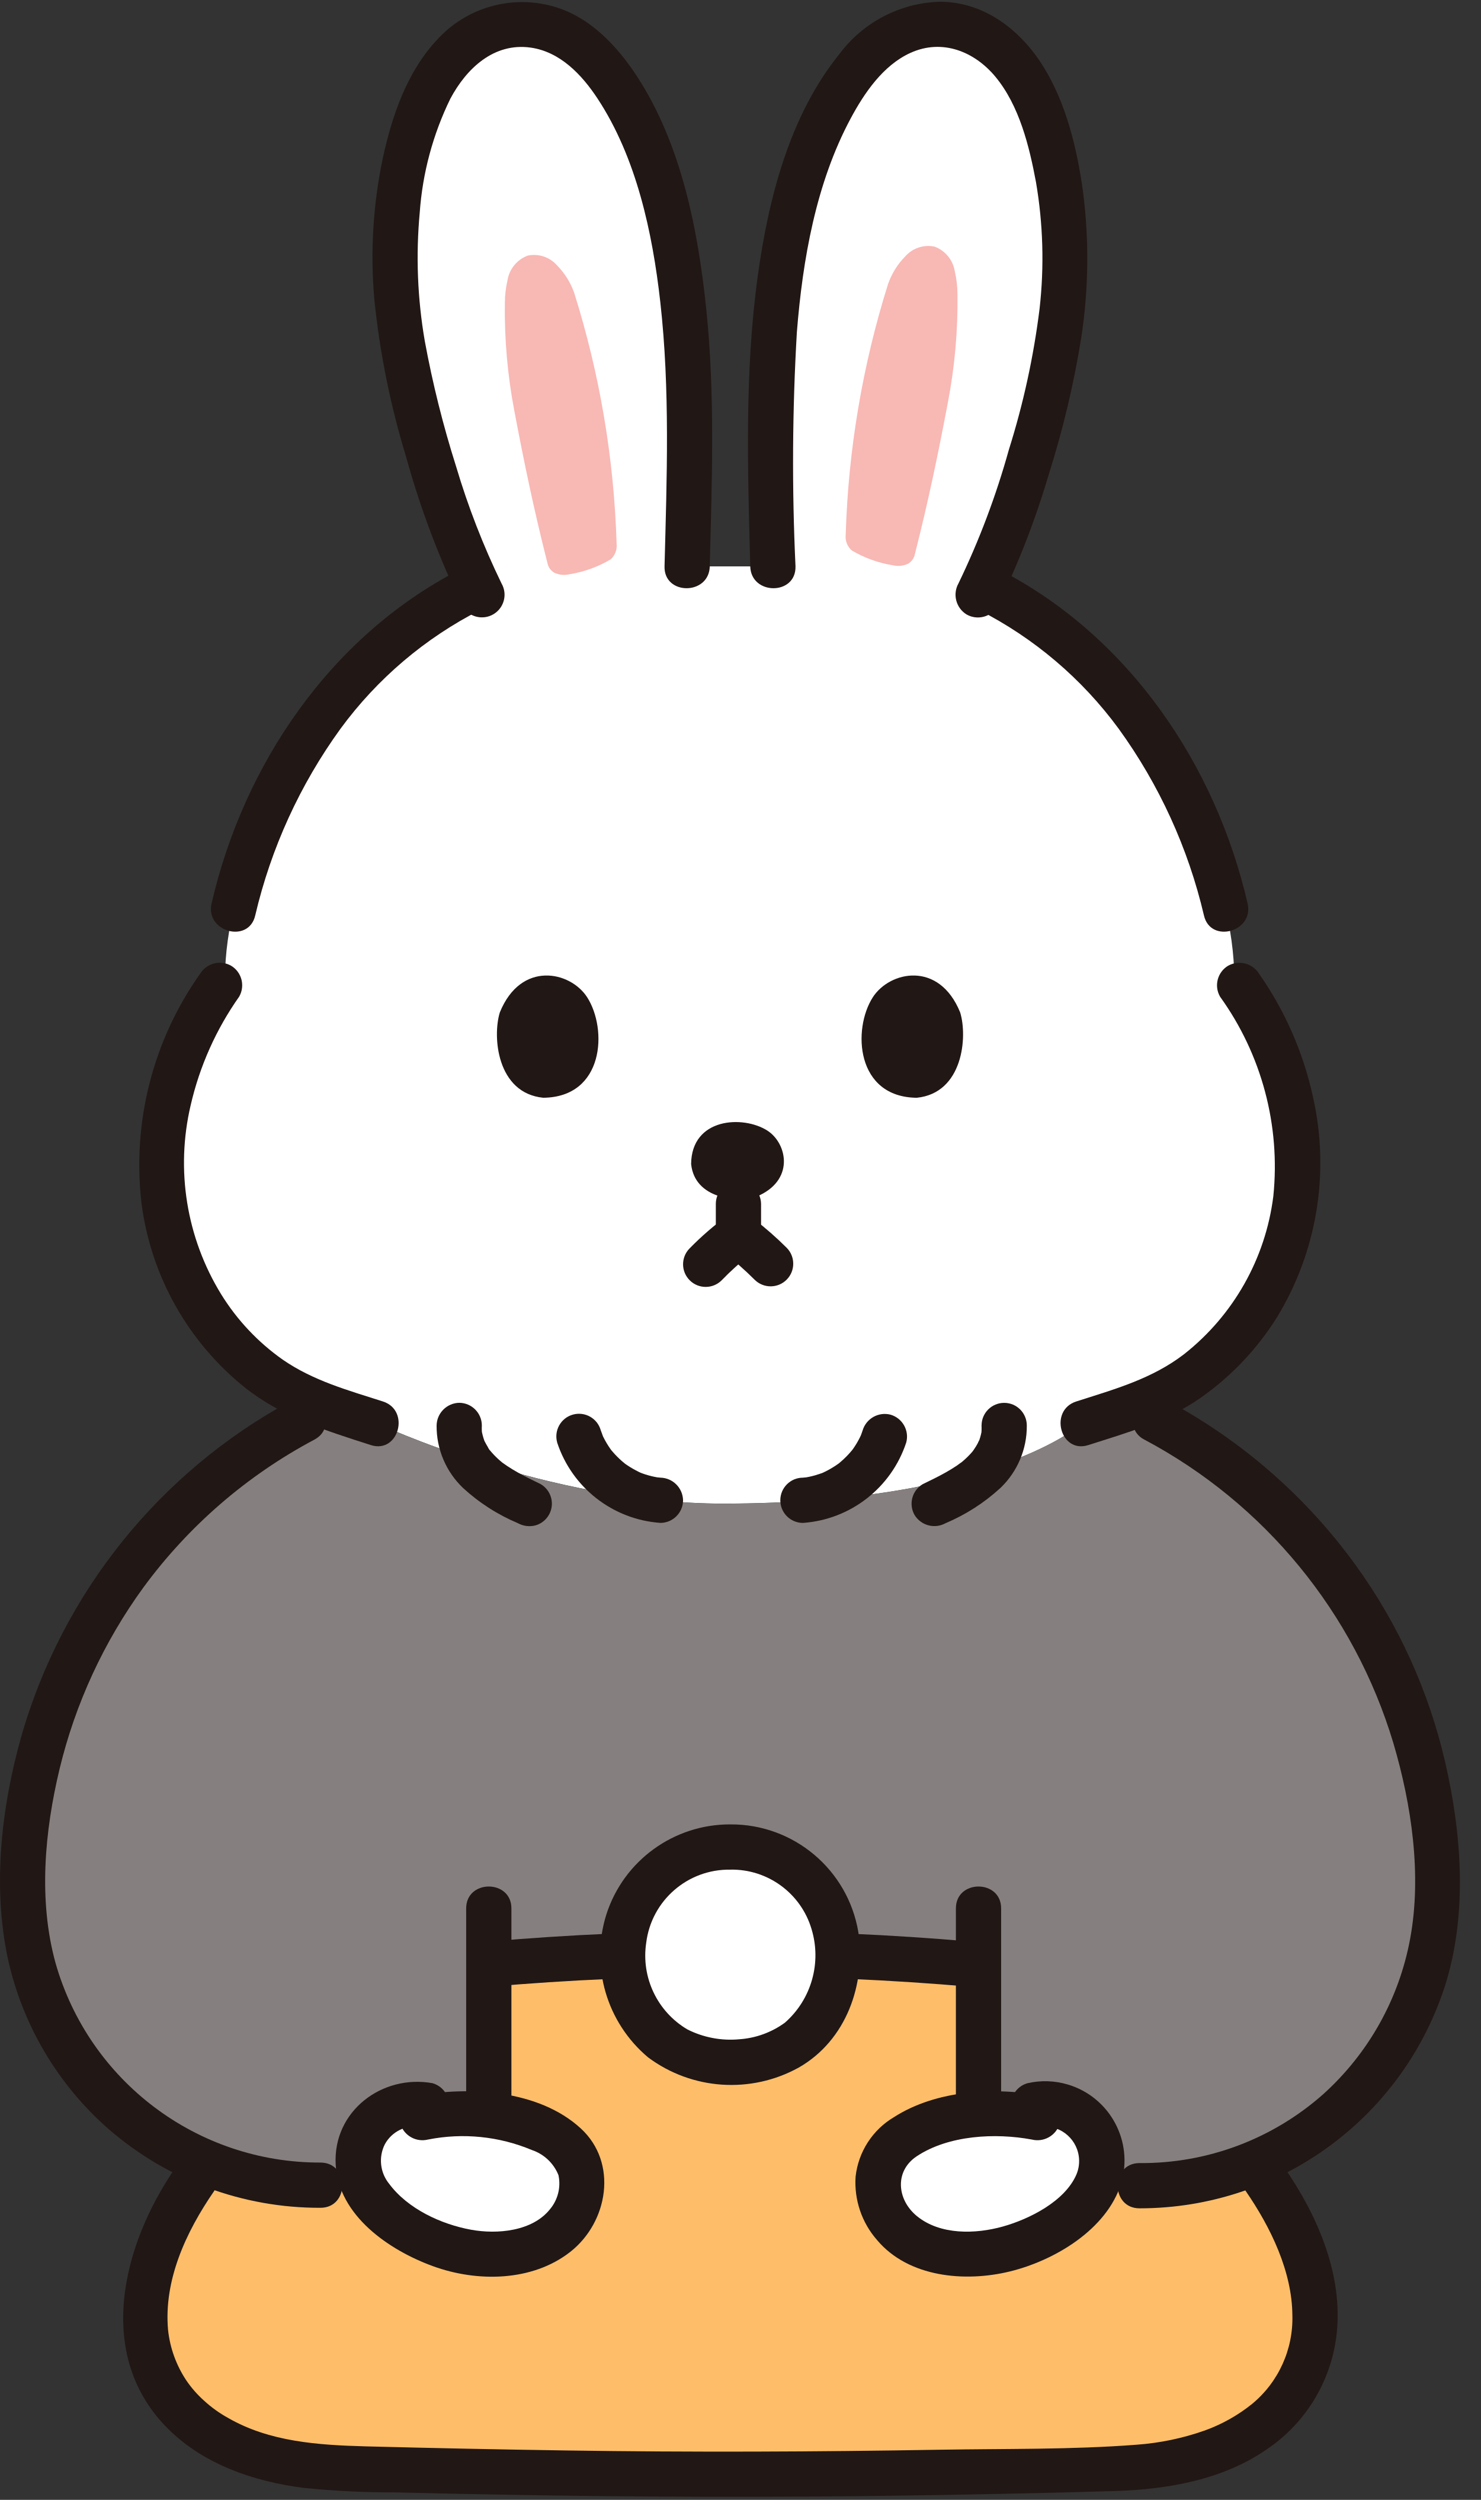 <svg width="157" height="265" xmlns="http://www.w3.org/2000/svg" xmlns:xlink="http://www.w3.org/1999/xlink" xml:space="preserve" overflow="hidden"><rect width="100%" height="100%" fill="#333333" stroke="none"/><defs><clipPath id="clip0"><rect x="374" y="144" width="157" height="265"/></clipPath></defs><g clip-path="url(#clip0)" transform="translate(-374 -144)"><path d="M72.84 59.851C73.234 44.551 74.051 27.007 67.397 12.625 65.749 9.062 62.43 3.932 57.884 2.762 55.166 1.949 52.224 2.432 49.908 4.071 47.458 5.936 45.616 8.485 44.612 11.397 42.894 15.996 41.976 20.856 41.9 25.766 41.807 30.608 42.326 35.442 43.443 40.154 45.057 47.644 47.469 54.94 50.637 61.917 45.658 64.232 41.199 67.528 37.525 71.609 30.168 79.303 23.853 93.407 23.856 103.468 18.38 110.644 16.121 119.768 17.619 128.67 19.217 137.106 24.901 144.811 32.771 148.245 33.494 148.562 34.232 148.845 34.977 149.101 36.621 149.673 38.301 150.145 39.958 150.683 39.958 150.683 58.062 159.202 76.628 159.202 105.524 159.202 114.738 150.683 114.738 150.683 117.146 149.902 119.606 149.258 121.926 148.245 129.794 144.811 135.48 137.106 137.077 128.67 138.574 119.768 136.316 110.644 130.839 103.468 130.839 93.407 124.528 79.307 117.171 71.609 113.516 67.548 109.081 64.263 104.13 61.952 107.304 54.964 109.719 47.657 111.334 40.154 112.451 35.442 112.97 30.608 112.878 25.766 112.801 20.856 111.883 15.996 110.164 11.397 109.162 8.485 107.319 5.936 104.869 4.071 102.552 2.432 99.611 1.949 96.892 2.762 92.341 3.937 89.027 9.063 87.373 12.626 80.72 27.008 81.538 44.552 81.933 59.851Z" fill="#FFFFFF" transform="matrix(1 0 0 1 374 144.189)"/><path d="M54.372 261.884C48.239 261.778 42.025 261.641 36.151 261.467 16.693 260.889 9.547 247.11 20.521 231.031L51.817 222.838 51.817 208.029C69.091 206.539 86.463 206.561 103.733 208.095 103.733 213.007 103.733 217.92 103.733 222.833L134.253 231.026C145.226 247.105 138.08 260.884 118.622 261.462 104.947 261.868 89.43 262.061 77.388 262.177 70.518 262.119 62.517 262.027 54.372 261.884Z" fill="#FEBE69" transform="matrix(1 0 0 1 374 144.189)"/><path d="M39.955 150.688C38.23 150.128 36.477 149.639 34.769 149.033 15.379 158.078 2.841 177.385 2.465 198.777 2.465 199.041 2.454 199.306 2.454 199.571 2.097 216.819 15.791 231.09 33.039 231.447 33.248 231.451 33.457 231.453 33.665 231.454L33.972 231.454 51.815 222.834 51.815 208.029C69.089 206.539 86.46 206.561 103.731 208.095 103.731 213.007 103.731 217.92 103.731 222.833L120.801 231.509 121.108 231.509C138.364 231.495 152.34 217.496 152.326 200.241 152.326 200.036 152.324 199.831 152.32 199.627 152.32 199.362 152.309 199.098 152.309 198.833 151.938 177.393 139.34 158.054 119.879 149.048 118.181 149.648 116.445 150.133 114.733 150.689 114.733 150.689 105.519 159.208 76.623 159.208 58.059 159.207 39.955 150.688 39.955 150.688Z" fill="#85807F" transform="matrix(1 0 0 1 374 144.189)"/><path d="M18.577 229.638C12.951 237.795 9.966 249.552 17.877 257.34 21.684 261.086 26.924 262.856 32.118 263.535 35.371 263.869 38.639 264.031 41.91 264.021 45.699 264.116 49.49 264.197 53.281 264.263 67.536 264.519 81.772 264.575 96.028 264.353 103.412 264.24 110.796 264.101 118.177 263.877 123.703 263.709 129.513 262.714 134.171 259.536 138.581 256.621 141.385 251.821 141.758 246.547 142.198 240.509 139.544 234.502 136.189 229.636 135.499 228.52 134.056 228.142 132.908 228.776 131.774 229.452 131.391 230.912 132.047 232.057 134.745 235.974 136.967 240.623 137.004 245.23 137.109 248.859 135.533 252.332 132.734 254.643 131.232 255.851 129.541 256.802 127.728 257.456 125.395 258.281 122.962 258.789 120.494 258.967 113.589 259.499 106.577 259.379 99.654 259.497 86.457 259.724 73.276 259.774 60.08 259.577 52.98 259.471 45.881 259.326 38.783 259.142 33.726 259.004 28.581 258.668 24.167 256.121 23.254 255.617 22.405 255.006 21.637 254.301 20.914 253.656 20.274 252.924 19.732 252.122 18.678 250.528 18.021 248.705 17.816 246.806 17.346 241.552 19.68 236.45 22.712 232.057 23.368 230.912 22.986 229.452 21.852 228.776 20.705 228.134 19.256 228.514 18.572 229.636Z" fill="#211715" transform="matrix(1 0 0 1 374 144.189)"/><path d="M109.56 222.958C112.805 222.269 115.993 224.341 116.682 227.586 116.895 228.592 116.847 229.636 116.541 230.618 115.917 232.304 114.81 233.769 113.359 234.831 110.374 237.273 106.662 238.654 102.807 238.758 100.045 238.908 97.331 237.985 95.234 236.182 93.25 234.299 92.383 231.123 93.665 228.707 94.673 226.808 96.734 225.709 98.776 225.027 102.4 223.821 106.274 223.572 110.022 224.304" fill="#FFFFFF" transform="matrix(1 0 0 1 374 144.189)"/><path d="M44.751 224.304C48.5 223.572 52.374 223.821 55.998 225.027 58.039 225.708 60.1 226.805 61.109 228.707 62.39 231.123 61.522 234.302 59.539 236.182 57.441 237.986 54.728 238.909 51.965 238.758 48.11 238.654 44.399 237.273 41.414 234.831 39.963 233.769 38.856 232.304 38.231 230.618 37.246 227.45 39.015 224.083 42.183 223.098 43.165 222.793 44.208 222.744 45.214 222.958" fill="#FFFFFF" transform="matrix(1 0 0 1 374 144.189)"/><path d="M46.284 150.918C46.262 153.421 47.277 155.821 49.089 157.549 50.797 159.116 52.761 160.377 54.897 161.277 55.461 161.587 56.12 161.673 56.744 161.519 58.021 161.167 58.771 159.847 58.419 158.57 58.253 157.967 57.857 157.452 57.317 157.137 56.517 156.748 55.707 156.358 54.927 155.922 54.527 155.698 54.135 155.463 53.755 155.209 53.575 155.089 53.401 154.96 53.224 154.837 52.983 154.669 53.635 155.177 53.31 154.905 53.218 154.828 53.124 154.752 53.033 154.674 52.724 154.408 52.433 154.123 52.162 153.818 52.089 153.735 52.019 153.65 51.946 153.566 51.73 153.316 52.024 153.701 52.076 153.736 51.923 153.574 51.797 153.388 51.703 153.186 51.599 153.017 51.503 152.844 51.413 152.667 51.353 152.574 51.305 152.473 51.27 152.368 51.284 152.433 51.47 152.887 51.361 152.577 51.212 152.169 51.103 151.748 51.034 151.319L51.12 151.957C51.075 151.611 51.062 151.263 51.08 150.915 51.071 149.594 50.003 148.525 48.682 148.517 47.37 148.545 46.312 149.602 46.284 150.915Z" fill="#211715" transform="matrix(1 0 0 1 374 144.189)"/><path d="M59.061 152.72C60.641 157.524 64.969 160.894 70.013 161.248 71.335 161.242 72.405 160.172 72.411 158.85 72.381 157.539 71.325 156.482 70.013 156.452 69.808 156.437 69.603 156.417 69.397 156.391L70.034 156.477C69.585 156.415 69.141 156.322 68.704 156.198 68.505 156.142 68.309 156.079 68.117 156.009 68.017 155.974 67.924 155.936 67.828 155.9 67.554 155.8 68.367 156.142 68.001 155.974 67.589 155.786 67.188 155.573 66.802 155.335 66.627 155.226 66.454 155.112 66.287 154.992 66.142 154.893 65.835 154.593 66.373 155.071 66.296 155.003 66.212 154.943 66.133 154.872 65.799 154.594 65.484 154.295 65.188 153.977 65.047 153.826 64.917 153.668 64.781 153.512 64.474 153.159 65.121 153.987 64.852 153.607 64.793 153.523 64.731 153.44 64.672 153.355 64.425 152.999 64.204 152.627 64.007 152.242 63.961 152.15 63.916 152.057 63.872 151.964 63.673 151.53 63.962 152.122 63.941 152.14 63.956 152.127 63.706 151.492 63.689 151.44 63.337 150.163 62.016 149.414 60.739 149.766 59.462 150.118 58.712 151.438 59.064 152.715Z" fill="#211715" transform="matrix(1 0 0 1 374 144.189)"/><path d="M104.051 150.918C104.07 151.266 104.056 151.614 104.011 151.96L104.097 151.322C104.038 151.731 103.938 152.133 103.798 152.521 103.732 152.7 103.557 152.927 103.866 152.374 103.824 152.45 103.792 152.533 103.753 152.611 103.665 152.789 103.569 152.963 103.466 153.133 103.351 153.323 103.22 153.5 103.098 153.686 102.936 153.931 103.423 153.294 103.23 153.517 103.158 153.601 103.09 153.689 103.017 153.772 102.734 154.095 102.428 154.397 102.102 154.677 102.029 154.74 101.955 154.802 101.881 154.862L101.712 154.997 101.969 154.798C101.785 154.905 101.618 155.052 101.441 155.171 101.062 155.427 100.67 155.665 100.272 155.889 99.473 156.34 98.645 156.74 97.819 157.14 96.681 157.812 96.297 159.276 96.958 160.42 97.647 161.535 99.091 161.914 100.239 161.28 102.373 160.379 104.338 159.118 106.047 157.552 107.859 155.825 108.874 153.424 108.851 150.921 108.851 149.596 107.778 148.523 106.453 148.523 105.129 148.523 104.055 149.596 104.055 150.921Z" fill="#211715" transform="matrix(1 0 0 1 374 144.189)"/><path d="M91.446 151.445C91.376 151.662 91.297 151.874 91.217 152.087 91.117 152.36 91.461 151.549 91.288 151.912 91.235 152.024 91.183 152.136 91.127 152.247 90.941 152.614 90.731 152.969 90.498 153.309 90.428 153.409 90.355 153.509 90.283 153.609 90.049 153.932 90.582 153.246 90.393 153.466 90.245 153.639 90.101 153.812 89.946 153.979 89.65 154.297 89.335 154.596 89.002 154.874 88.962 154.907 88.802 155.073 88.761 155.073 88.825 155.073 89.26 154.698 88.899 154.958 88.714 155.092 88.525 155.218 88.332 155.337 87.964 155.566 87.581 155.771 87.186 155.95 86.749 156.15 87.349 155.862 87.361 155.879 87.361 155.879 87.03 156.005 87.014 156.011 86.82 156.077 86.625 156.141 86.427 156.2 85.991 156.325 85.546 156.418 85.097 156.479L85.734 156.393C85.529 156.419 85.324 156.439 85.118 156.454 83.794 156.454 82.72 157.528 82.72 158.852 82.72 160.177 83.794 161.25 85.118 161.25 90.162 160.896 94.491 157.525 96.071 152.722 96.411 151.447 95.665 150.134 94.395 149.773 93.122 149.451 91.822 150.189 91.446 151.447Z" fill="#211715" transform="matrix(1 0 0 1 374 144.189)"/><path d="M48.524 60.311C35.007 67.345 25.824 80.865 22.43 95.585 21.738 98.589 26.361 99.871 27.055 96.86 28.725 89.724 31.8 82.992 36.1 77.057 39.993 71.751 45.078 67.433 50.945 64.453 53.684 63.027 51.261 58.886 48.524 60.311Z" fill="#211715" transform="matrix(1 0 0 1 374 144.189)"/><path d="M21.212 103.041C16.214 110.102 14.001 118.762 15 127.355 15.992 135.078 19.952 142.111 26.041 146.964 30.026 150.074 34.568 151.476 39.318 153 42.263 153.945 43.525 149.316 40.593 148.376 36.884 147.186 33.227 146.188 29.982 143.951 27.356 142.103 25.131 139.742 23.444 137.01 19.763 131.02 18.602 123.816 20.213 116.973 21.163 112.838 22.909 108.929 25.354 105.462 26.01 104.317 25.628 102.857 24.494 102.181 23.346 101.54 21.898 101.92 21.212 103.041Z" fill="#211715" transform="matrix(1 0 0 1 374 144.189)"/><path d="M80.134 126.69C78.166 127.298 73.639 126.916 73.266 123.202 73.309 118.291 78.781 118.016 81.349 119.663 83.452 121.01 84.318 124.988 80.134 126.69Z" fill="#211715" transform="matrix(1 0 0 1 374 144.189)"/><path d="M77.769 119.646C77.693 119.689 77.615 119.727 77.535 119.761L78.109 119.52C77.985 119.571 77.856 119.607 77.723 119.626L78.361 119.54C78.233 119.554 78.104 119.553 77.977 119.535L78.614 119.621C78.54 119.61 78.466 119.596 78.392 119.582 78.12 119.528 77.842 119.498 77.566 119.463 76.256 119.497 75.202 120.551 75.168 121.861L75.253 122.498C75.364 122.898 75.576 123.263 75.87 123.556L76.355 123.932C76.722 124.147 77.141 124.26 77.566 124.259L77.578 124.259 76.937 124.175C77.032 124.188 77.124 124.209 77.219 124.226 77.475 124.274 77.736 124.303 77.996 124.334 78.052 124.341 78.108 124.345 78.164 124.347 78.222 124.347 78.281 124.344 78.338 124.338 78.578 124.313 78.822 124.283 79.06 124.238 79.093 124.232 79.126 124.225 79.16 124.217 79.235 124.197 79.309 124.172 79.382 124.143 79.657 124.041 79.927 123.922 80.187 123.785 81.032 123.309 81.489 122.357 81.333 121.4 81.32 121.083 81.221 120.774 81.048 120.508L80.674 120.023C80.381 119.729 80.016 119.517 79.615 119.407L78.978 119.321C78.553 119.32 78.135 119.433 77.768 119.648Z" fill="#211715" transform="matrix(1 0 0 1 374 144.189)"/><path d="M52.987 107.131C52.188 109.729 52.688 115.687 57.584 116.18 64.054 116.124 64.416 108.915 62.247 105.531 60.469 102.76 55.228 101.616 52.987 107.131Z" fill="#211715" transform="matrix(1 0 0 1 374 144.189)"/><path d="M101.786 107.131C102.586 109.729 102.086 115.687 97.19 116.181 90.725 116.124 90.358 108.91 92.524 105.531 94.303 102.76 99.544 101.616 101.786 107.131Z" fill="#211715" transform="matrix(1 0 0 1 374 144.189)"/><path d="M76.492 135.543C77.445 134.552 78.469 133.631 79.558 132.79L79.072 133.164 79.492 132.846 76.586 132.471C77.79 133.402 78.934 134.408 80.011 135.483 80.955 136.411 82.474 136.399 83.402 135.455 84.32 134.522 84.32 133.025 83.402 132.091 82.325 131.016 81.181 130.011 79.977 129.08 79.592 128.732 79.113 128.503 78.6 128.42 78.073 128.326 77.53 128.426 77.072 128.704 75.657 129.744 74.329 130.897 73.101 132.152 72.172 133.096 72.184 134.615 73.129 135.543 74.062 136.462 75.559 136.462 76.492 135.543Z" fill="#211715" transform="matrix(1 0 0 1 374 144.189)"/><path d="M75.884 127.41 75.884 130.219C75.919 131.528 76.972 132.582 78.282 132.617 78.918 132.615 79.528 132.364 79.98 131.917 80.421 131.461 80.671 130.853 80.68 130.219L80.68 127.41C80.646 126.1 79.592 125.046 78.282 125.012 77.645 125.013 77.035 125.264 76.583 125.712 76.142 126.168 75.892 126.775 75.884 127.41Z" fill="#211715" transform="matrix(1 0 0 1 374 144.189)"/><path d="M103.743 64.453C109.61 67.434 114.694 71.751 118.587 77.057 122.887 82.992 125.962 89.724 127.632 96.86 128.325 99.867 132.951 98.594 132.257 95.585 128.86 80.865 119.681 67.349 106.163 60.314 103.429 58.891 101.001 63.028 103.743 64.456Z" fill="#211715" transform="matrix(1 0 0 1 374 144.189)"/><path d="M75.238 59.851C75.473 50.796 75.809 41.706 74.88 32.673 74.015 24.26 72.249 15.164 67.563 7.959 65.446 4.704 62.541 1.589 58.686 0.5 54.188-0.783 49.353 0.625 46.247 4.122 43.126 7.51 41.571 12.071 40.6 16.496 39.548 21.445 39.24 26.522 39.684 31.561 40.265 37.239 41.399 42.846 43.07 48.303 44.571 53.734 46.565 59.016 49.028 64.083 49.704 65.222 51.175 65.597 52.314 64.92 53.441 64.251 53.822 62.8 53.168 61.663 51.224 57.661 49.611 53.507 48.346 49.242 46.964 44.889 45.857 40.453 45.031 35.961 44.255 31.469 44.075 26.893 44.495 22.354 44.792 18.158 45.893 14.059 47.738 10.28 49.45 7.066 52.357 4.308 56.254 4.857 59.375 5.297 61.677 7.728 63.334 10.242 67.466 16.507 69.172 24.47 69.997 31.824 71.043 41.129 70.689 50.508 70.447 59.852 70.367 62.939 75.163 62.937 75.243 59.852Z" fill="#211715" transform="matrix(1 0 0 1 374 144.189)"/><path d="M84.331 59.851C83.944 51.582 83.992 43.298 84.475 35.034 85.084 27.349 86.499 19.232 90.179 12.367 91.633 9.655 93.63 6.721 96.529 5.411 99.886 3.893 103.306 5.263 105.535 7.961 108.061 11.021 109.114 15.311 109.825 19.124 110.581 23.55 110.71 28.061 110.207 32.523 109.578 37.594 108.489 42.597 106.953 47.47 105.598 52.35 103.809 57.098 101.606 61.658 100.966 62.807 101.344 64.257 102.465 64.947 103.61 65.603 105.07 65.22 105.746 64.086 107.948 59.577 109.768 54.891 111.186 50.077 112.692 45.332 113.843 40.482 114.629 35.567 115.407 30.453 115.468 25.255 114.808 20.124 114.185 15.593 113.029 10.754 110.583 6.835 108.164 2.952 104.256-0.057 99.518 0 95.364 0.157 91.503 2.182 89.011 5.508 83.7 12.049 81.464 20.869 80.333 29.058 78.922 39.274 79.267 49.575 79.534 59.852 79.614 62.932 84.41 62.944 84.33 59.852Z" fill="#211715" transform="matrix(1 0 0 1 374 144.189)"/><path d="M129.334 105.462C133.746 111.586 135.757 119.117 134.984 126.625 134.155 133.222 130.763 139.229 125.543 143.347 122.131 145.985 118.134 147.08 114.094 148.376 111.167 149.315 112.418 153.947 115.369 153 119.507 151.673 123.673 150.512 127.275 147.988 130.474 145.743 133.198 142.887 135.289 139.585 139.61 132.57 141.01 124.14 139.19 116.104 138.171 111.415 136.229 106.974 133.477 103.042 132.787 101.928 131.345 101.549 130.197 102.182 129.062 102.857 128.679 104.318 129.337 105.463Z" fill="#211715" transform="matrix(1 0 0 1 374 144.189)"/><path d="M121.308 152.417C134.054 159.182 143.562 170.769 147.709 184.59 149.64 191.12 150.74 198.579 149.486 205.343 148.314 211.687 145.083 217.468 140.294 221.79 134.926 226.56 127.981 229.169 120.801 229.111 117.714 229.111 117.709 233.908 120.801 233.908 135.74 233.911 148.933 224.164 153.321 209.883 155.558 202.423 154.934 194.163 153.213 186.66 151.474 179.093 148.229 171.953 143.67 165.667 138.424 158.437 131.606 152.493 123.729 148.281 121.006 146.83 118.58 150.969 121.309 152.422Z" fill="#211715" transform="matrix(1 0 0 1 374 144.189)"/><path d="M30.913 148.278C16.949 155.808 6.615 168.655 2.252 183.909 0.142 191.375-0.799 199.736 0.824 207.388 2.36 214.441 6.128 220.812 11.569 225.554 17.792 230.932 25.748 233.879 33.972 233.852 37.059 233.852 37.063 229.056 33.972 229.056 20.933 229.088 9.46 220.45 5.889 207.909 4.054 201.27 4.728 193.928 6.322 187.305 7.996 180.374 11.018 173.84 15.214 168.075 20.001 161.56 26.195 156.208 33.335 152.417 36.055 150.957 33.634 146.815 30.914 148.276Z" fill="#211715" transform="matrix(1 0 0 1 374 144.189)"/><path d="M110.197 225.27C112.202 224.976 114.066 226.363 114.359 228.368 114.456 229.028 114.371 229.702 114.113 230.317 112.888 233.17 109.117 235.051 106.313 235.837 103.406 236.651 99.661 236.754 97.193 234.726 95.079 232.986 94.81 229.964 97.186 228.387 100.56 226.147 105.524 225.896 109.385 226.617 110.657 226.933 111.954 226.196 112.335 224.942 112.674 223.667 111.929 222.354 110.66 221.992 105.509 221.031 99.305 221.333 94.765 224.245 92.495 225.591 90.99 227.926 90.701 230.549 90.536 233.005 91.356 235.425 92.98 237.275 96.321 241.24 102.305 241.755 107.033 240.605 111.761 239.455 117.339 236.17 118.854 231.256 120.187 226.806 117.66 222.119 113.211 220.786 111.818 220.369 110.34 220.32 108.922 220.644 107.652 221.006 106.907 222.319 107.247 223.595 107.623 224.853 108.924 225.592 110.197 225.27Z" fill="#211715" transform="matrix(1 0 0 1 374 144.189)"/><path d="M45.389 226.614C49.081 225.884 52.908 226.271 56.38 227.726 57.668 228.157 58.701 229.133 59.204 230.395 59.472 231.66 59.149 232.977 58.327 233.974 56.456 236.358 52.701 236.68 49.943 236.178 46.76 235.597 43.225 233.965 41.25 231.302 40.289 230.12 40.111 228.484 40.794 227.122 41.533 225.764 43.048 225.021 44.574 225.267 45.846 225.581 47.142 224.845 47.524 223.592 47.864 222.316 47.119 221.003 45.849 220.641 40.511 219.681 35.287 223.598 35.584 229.254 35.868 234.689 41.262 238.355 45.911 240.045 50.577 241.744 56.411 241.691 60.453 238.525 64.465 235.382 65.541 229.082 61.565 225.435 57.117 221.351 49.736 220.939 44.112 221.989 42.843 222.351 42.097 223.663 42.436 224.939 42.812 226.198 44.113 226.937 45.387 226.613Z" fill="#211715" transform="matrix(1 0 0 1 374 144.189)"/><path d="M101.217 28.564C101.022 27.372 100.204 26.376 99.073 25.954 97.926 25.714 96.74 26.11 95.967 26.989 95.155 27.813 94.535 28.806 94.15 29.896 91.437 38.516 89.924 47.468 89.653 56.501 89.582 57.127 89.823 57.748 90.298 58.163 91.639 58.956 93.117 59.49 94.656 59.736 95.198 59.865 95.767 59.805 96.271 59.567 96.641 59.347 96.9 58.981 96.985 58.559 98.437 52.839 99.456 47.912 100.491 42.447 101.216 38.665 101.555 34.819 101.501 30.968 101.495 30.159 101.399 29.353 101.217 28.564Z" fill="#F8B8B4" transform="matrix(1 0 0 1 374 144.189)"/><path d="M53.8 29.517C53.994 28.325 54.813 27.328 55.945 26.906 57.091 26.666 58.278 27.061 59.051 27.941 59.863 28.766 60.484 29.759 60.87 30.85 63.582 39.469 65.094 48.421 65.366 57.453 65.438 58.079 65.197 58.701 64.722 59.115 63.381 59.909 61.902 60.442 60.363 60.688 59.823 60.817 59.254 60.758 58.752 60.52 58.382 60.3 58.122 59.933 58.037 59.511 56.585 53.791 55.566 48.865 54.531 43.399 53.806 39.618 53.467 35.772 53.52 31.922 53.525 31.112 53.619 30.306 53.8 29.517Z" fill="#F8B8B4" transform="matrix(1 0 0 1 374 144.189)"/><path d="M51.817 210.427C68.831 208.942 85.942 208.942 102.956 210.427 104.276 210.417 105.344 209.349 105.354 208.029 105.328 206.715 104.27 205.657 102.956 205.631 85.942 204.146 68.831 204.146 51.817 205.631 50.507 205.665 49.453 206.719 49.419 208.029 49.429 209.349 50.497 210.418 51.817 210.427Z" fill="#211715" transform="matrix(1 0 0 1 374 144.189)"/><path d="M77.424 195.606C71.268 195.484 66.179 200.376 66.057 206.532 66.054 206.656 66.054 206.78 66.056 206.905 66.056 213.721 70.803 218.415 77.425 218.415 84.303 218.415 88.794 213.677 88.794 206.905 88.884 200.754 83.971 195.695 77.821 195.605 77.689 195.603 77.556 195.603 77.424 195.606Z" fill="#FFFFFF" transform="matrix(1 0 0 1 374 144.189)"/><path d="M77.424 193.208C71.431 193.186 66.113 197.047 64.28 202.753 62.556 208.239 64.307 214.224 68.716 217.915 73.367 221.371 79.609 221.789 84.678 218.984 89.705 216.11 91.818 210.156 90.989 204.609 89.876 197.996 84.13 193.167 77.424 193.208 74.337 193.168 74.336 197.964 77.424 198.004 81.379 197.931 84.897 200.502 86.027 204.292 87.121 207.869 86.019 211.756 83.21 214.226 81.797 215.257 80.121 215.868 78.376 215.986 76.478 216.164 74.568 215.801 72.866 214.941 69.674 213.053 67.948 209.415 68.506 205.749 69.066 201.27 72.911 197.932 77.424 198.007 80.508 197.964 80.517 193.168 77.424 193.208Z" fill="#211715" transform="matrix(1 0 0 1 374 144.189)"/><path d="M49.419 202.111 49.419 222.834C49.419 225.919 54.215 225.924 54.215 222.834L54.215 202.111C54.215 199.024 49.419 199.019 49.419 202.111Z" fill="#211715" transform="matrix(1 0 0 1 374 144.189)"/><path d="M101.334 202.111 101.334 222.834C101.334 225.919 106.13 225.924 106.13 222.834L106.13 202.111C106.13 199.024 101.334 199.019 101.334 202.111Z" fill="#211715" transform="matrix(1 0 0 1 374 144.189)"/><path d="M267.429 261.884C261.296 261.778 255.082 261.641 249.208 261.467 229.75 260.889 222.604 247.11 233.578 231.031L264.874 222.838 264.874 208.029C282.148 206.539 299.519 206.561 316.789 208.095 316.789 213.007 316.789 217.92 316.789 222.833L347.309 231.026C358.283 247.105 351.137 260.884 331.679 261.462 318.003 261.868 302.487 262.061 290.445 262.177 283.575 262.119 275.573 262.027 267.429 261.884Z" fill="#FEBE69" transform="matrix(1 0 0 1 374 144.189)"/><path d="M253.012 150.688C251.286 150.128 249.534 149.639 247.826 149.033 228.436 158.079 215.899 177.385 215.523 198.777 215.523 199.041 215.512 199.306 215.512 199.571 215.155 216.819 228.849 231.09 246.097 231.447 246.305 231.451 246.514 231.453 246.723 231.454L247.032 231.454 264.875 222.834 264.875 208.029C282.149 206.539 299.52 206.561 316.79 208.095 316.79 213.007 316.79 217.92 316.79 222.833L333.858 231.507 334.167 231.507C351.422 231.493 365.398 217.493 365.384 200.238 365.384 200.033 365.382 199.829 365.377 199.625 365.377 199.36 365.366 199.096 365.366 198.831 364.995 177.391 352.398 158.052 332.937 149.046 331.238 149.646 329.503 150.131 327.79 150.687 327.79 150.687 318.577 159.206 289.681 159.206 271.116 159.207 253.012 150.688 253.012 150.688Z" fill="#F8B8B4" transform="matrix(1 0 0 1 374 144.189)"/><path d="M285.899 59.851C286.292 44.551 287.11 27.007 280.456 12.625 278.808 9.062 275.488 3.932 270.943 2.762 268.224 1.949 265.283 2.432 262.967 4.071 260.517 5.936 258.674 8.485 257.671 11.397 255.953 15.996 255.035 20.856 254.958 25.766 254.866 30.608 255.385 35.442 256.502 40.154 258.114 47.644 260.525 54.94 263.691 61.917 258.712 64.232 254.252 67.528 250.579 71.609 243.222 79.303 236.907 93.407 236.91 103.468 231.434 110.644 229.175 119.768 230.672 128.67 232.271 137.106 237.955 144.811 245.825 148.245 246.548 148.562 247.286 148.845 248.031 149.101 249.675 149.673 251.355 150.145 253.012 150.683 253.012 150.683 271.116 159.202 289.682 159.202 318.578 159.202 327.791 150.683 327.791 150.683 330.199 149.902 332.659 149.258 334.979 148.245 342.848 144.811 348.534 137.106 350.131 128.67 351.628 119.768 349.37 110.644 343.893 103.468 343.893 93.407 337.581 79.307 330.224 71.609 326.569 67.548 322.135 64.263 317.184 61.952 320.357 54.964 322.773 47.657 324.388 40.154 325.505 35.442 326.024 30.608 325.932 25.766 325.855 20.856 324.937 15.996 323.218 11.397 322.215 8.485 320.372 5.936 317.922 4.071 315.606 2.432 312.665 1.949 309.946 2.762 305.401 3.936 302.081 9.062 300.433 12.625 293.779 27.007 294.598 44.551 294.99 59.851Z" fill="#FFFFFF" transform="matrix(1 0 0 1 374 144.189)"/><path d="M342.39 105.462C346.803 111.586 348.814 119.117 348.041 126.625 347.211 133.222 343.82 139.229 338.6 143.347 335.187 145.985 331.19 147.08 327.151 148.376 324.223 149.315 325.475 153.947 328.426 153 332.563 151.673 336.73 150.512 340.332 147.988 343.53 145.743 346.252 142.888 348.342 139.586 352.662 132.57 354.061 124.141 352.239 116.105 351.22 111.416 349.277 106.975 346.526 103.043 345.836 101.929 344.394 101.55 343.246 102.183 342.111 102.858 341.728 104.319 342.385 105.464Z" fill="#211715" transform="matrix(1 0 0 1 374 144.189)"/><path d="M231.633 229.638C226.008 237.795 223.022 249.552 230.934 257.34 234.741 261.086 239.981 262.856 245.174 263.535 248.427 263.869 251.696 264.031 254.966 264.021 258.756 264.116 262.546 264.197 266.338 264.263 280.593 264.519 294.828 264.575 309.085 264.353 316.469 264.24 323.852 264.101 331.233 263.877 336.76 263.709 342.57 262.714 347.227 259.536 351.638 256.621 354.442 251.821 354.815 246.547 355.255 240.509 352.601 234.502 349.246 229.636 348.556 228.52 347.113 228.142 345.964 228.776 344.831 229.452 344.448 230.912 345.104 232.057 347.802 235.974 350.024 240.623 350.061 245.23 350.166 248.859 348.59 252.332 345.79 254.643 344.289 255.851 342.597 256.802 340.785 257.456 338.452 258.281 336.019 258.789 333.551 258.967 326.645 259.499 319.634 259.379 312.711 259.497 299.514 259.724 286.332 259.774 273.136 259.577 266.037 259.471 258.938 259.326 251.84 259.142 246.783 259.004 241.637 258.668 237.224 256.121 236.311 255.617 235.462 255.006 234.694 254.301 233.971 253.656 233.331 252.924 232.788 252.122 231.735 250.528 231.078 248.705 230.873 246.806 230.402 241.552 232.736 236.45 235.769 232.057 236.425 230.912 236.042 229.452 234.909 228.776 233.762 228.134 232.313 228.514 231.628 229.636Z" fill="#211715" transform="matrix(1 0 0 1 374 144.189)"/><path d="M322.616 222.958C325.861 222.269 329.05 224.341 329.738 227.586 329.952 228.592 329.904 229.636 329.598 230.618 328.973 232.304 327.867 233.769 326.415 234.831 323.431 237.273 319.719 238.654 315.864 238.758 313.102 238.908 310.388 237.985 308.29 236.182 306.307 234.299 305.44 231.123 306.722 228.707 307.73 226.808 309.791 225.709 311.832 225.027 315.457 223.821 319.331 223.572 323.079 224.304" fill="#FFFFFF" transform="matrix(1 0 0 1 374 144.189)"/><path d="M257.808 224.304C261.556 223.572 265.43 223.821 269.055 225.027 271.096 225.708 273.157 226.805 274.165 228.707 275.446 231.123 274.579 234.302 272.596 236.182 270.498 237.986 267.784 238.909 265.022 238.758 261.167 238.654 257.455 237.273 254.471 234.831 253.019 233.769 251.913 232.304 251.288 230.618 250.303 227.45 252.072 224.083 255.24 223.098 256.221 222.793 257.265 222.744 258.271 222.958" fill="#FFFFFF" transform="matrix(1 0 0 1 374 144.189)"/><path d="M261.585 60.311C248.068 67.349 238.884 80.865 235.491 95.582 234.799 98.586 239.422 99.868 240.115 96.857 241.786 89.721 244.861 82.989 249.161 77.054 253.054 71.748 258.138 67.43 264.006 64.45 266.744 63.024 264.321 58.883 261.585 60.308Z" fill="#211715" transform="matrix(1 0 0 1 374 144.189)"/><path d="M234.269 103.041C229.271 110.102 227.058 118.762 228.056 127.355 229.05 135.079 233.012 142.112 239.103 146.964 243.088 150.074 247.629 151.476 252.379 153 255.325 153.945 256.587 149.316 253.654 148.376 249.945 147.186 246.288 146.188 243.044 143.951 240.417 142.103 238.193 139.742 236.505 137.01 232.825 131.02 231.664 123.816 233.275 116.973 234.225 112.838 235.971 108.929 238.416 105.462 239.072 104.317 238.689 102.857 237.556 102.181 236.408 101.54 234.96 101.92 234.274 103.041Z" fill="#211715" transform="matrix(1 0 0 1 374 144.189)"/><path d="M293.192 126.69C291.223 127.298 286.697 126.916 286.323 123.202 286.366 118.291 291.839 118.016 294.407 119.663 296.509 121.01 297.374 124.988 293.192 126.69Z" fill="#211715" transform="matrix(1 0 0 1 374 144.189)"/><path d="M290.826 119.646C290.75 119.689 290.672 119.727 290.592 119.761L291.165 119.52C291.042 119.571 290.912 119.607 290.78 119.626L291.417 119.54C291.29 119.554 291.161 119.553 291.034 119.535L291.671 119.621C291.597 119.61 291.523 119.596 291.449 119.582 291.176 119.528 290.899 119.498 290.623 119.463 290.302 119.449 289.983 119.52 289.699 119.67 288.824 120.052 288.25 120.906 288.225 121.861L288.31 122.498C288.42 122.899 288.633 123.263 288.927 123.556L289.412 123.932C289.779 124.147 290.197 124.26 290.623 124.259L290.635 124.259 289.997 124.173C290.097 124.186 290.185 124.207 290.279 124.224 290.536 124.272 290.797 124.301 291.056 124.332 291.112 124.339 291.168 124.343 291.224 124.345 291.283 124.345 291.341 124.342 291.399 124.336 291.639 124.311 291.883 124.281 292.121 124.236 292.154 124.23 292.187 124.223 292.221 124.215 292.296 124.195 292.37 124.17 292.442 124.141 292.718 124.039 292.987 123.92 293.248 123.783 294.093 123.307 294.551 122.352 294.393 121.394 294.379 121.077 294.281 120.768 294.108 120.502L293.733 120.017C293.44 119.723 293.076 119.511 292.675 119.401L292.038 119.315C291.612 119.314 291.195 119.427 290.828 119.642Z" fill="#211715" transform="matrix(1 0 0 1 374 144.189)"/><path d="M266.044 107.131C265.245 109.729 265.744 115.687 270.64 116.18 277.111 116.124 277.473 108.915 275.303 105.531 273.526 102.76 268.285 101.616 266.044 107.131Z" fill="#211715" transform="matrix(1 0 0 1 374 144.189)"/><path d="M314.841 107.131C315.64 109.729 315.141 115.687 310.245 116.181 303.775 116.124 303.412 108.914 305.582 105.531 307.36 102.76 312.601 101.616 314.841 107.131Z" fill="#211715" transform="matrix(1 0 0 1 374 144.189)"/><path d="M289.549 135.543C290.502 134.552 291.526 133.631 292.614 132.79L292.129 133.164 292.548 132.846 289.643 132.471C290.846 133.402 291.99 134.408 293.068 135.483 294.033 136.389 295.551 136.342 296.458 135.377 297.325 134.453 297.324 133.014 296.456 132.091 295.379 131.016 294.235 130.011 293.031 129.08 292.645 128.732 292.167 128.503 291.654 128.42 291.127 128.326 290.583 128.426 290.125 128.704 288.71 129.744 287.382 130.897 286.155 132.152 285.226 133.096 285.238 134.615 286.182 135.543 287.115 136.462 288.613 136.462 289.546 135.543Z" fill="#211715" transform="matrix(1 0 0 1 374 144.189)"/><path d="M288.94 127.41 288.94 130.219C288.975 131.528 290.029 132.582 291.338 132.617 291.974 132.615 292.584 132.364 293.037 131.917 293.477 131.461 293.727 130.853 293.736 130.219L293.736 127.41C293.703 126.1 292.648 125.046 291.338 125.012 290.702 125.013 290.092 125.264 289.64 125.712 289.199 126.168 288.948 126.775 288.94 127.41Z" fill="#211715" transform="matrix(1 0 0 1 374 144.189)"/><path d="M316.799 64.453C322.666 67.434 327.751 71.751 331.644 77.057 335.944 82.992 339.018 89.724 340.689 96.86 341.382 99.867 346.007 98.594 345.314 95.585 341.917 80.865 332.737 67.349 319.219 60.314 316.486 58.891 314.058 63.028 316.799 64.456Z" fill="#211715" transform="matrix(1 0 0 1 374 144.189)"/><path d="M288.297 59.851C288.532 50.796 288.867 41.706 287.939 32.673 287.074 24.26 285.307 15.164 280.622 7.959 278.502 4.704 275.597 1.589 271.742 0.5 267.244-0.782 262.409 0.627 259.304 4.126 256.182 7.514 254.627 12.075 253.656 16.5 252.605 21.449 252.296 26.526 252.741 31.565 253.322 37.243 254.455 42.85 256.126 48.307 257.628 53.736 259.622 59.017 262.084 64.083 262.744 65.231 264.21 65.627 265.358 64.967 266.507 64.307 266.902 62.841 266.242 61.693 266.237 61.683 266.231 61.673 266.225 61.663 264.281 57.661 262.668 53.507 261.403 49.242 260.021 44.889 258.914 40.453 258.088 35.961 257.311 31.469 257.131 26.893 257.552 22.354 257.849 18.158 258.95 14.059 260.794 10.28 262.507 7.066 265.412 4.308 269.307 4.857 272.429 5.297 274.731 7.728 276.388 10.242 280.519 16.507 282.226 24.47 283.051 31.824 284.096 41.129 283.743 50.508 283.501 59.852 283.421 62.939 288.217 62.937 288.297 59.852Z" fill="#211715" transform="matrix(1 0 0 1 374 144.189)"/><path d="M297.385 59.851C296.999 51.582 297.047 43.298 297.529 35.034 298.139 27.349 299.553 19.232 303.233 12.367 304.687 9.655 306.685 6.721 309.583 5.411 312.94 3.893 316.361 5.263 318.59 7.961 321.116 11.021 322.169 15.311 322.879 19.124 323.636 23.55 323.765 28.061 323.262 32.523 322.632 37.594 321.543 42.597 320.008 47.47 318.653 52.35 316.864 57.098 314.661 61.658 314.021 62.808 314.4 64.258 315.521 64.947 316.667 65.603 318.127 65.22 318.803 64.086 321.005 59.577 322.825 54.891 324.242 50.077 325.749 45.332 326.9 40.482 327.685 35.567 328.464 30.453 328.524 25.255 327.864 20.124 327.242 15.593 326.086 10.754 323.64 6.835 321.221 2.952 317.313-0.057 312.578 0 308.423 0.156 304.561 2.18 302.067 5.507 296.757 12.048 294.521 20.868 293.39 29.057 291.979 39.273 292.323 49.574 292.59 59.851 292.67 62.931 297.467 62.943 297.386 59.851Z" fill="#211715" transform="matrix(1 0 0 1 374 144.189)"/><path d="M334.365 152.417C347.111 159.182 356.619 170.768 360.766 184.59 362.697 191.12 363.797 198.579 362.543 205.343 361.371 211.687 358.14 217.468 353.35 221.79 347.982 226.562 341.034 229.172 333.852 229.114 330.766 229.114 330.761 233.911 333.852 233.911 348.792 233.914 361.985 224.167 366.373 209.886 368.61 202.426 367.986 194.166 366.265 186.663 364.526 179.096 361.28 171.956 356.721 165.67 351.476 158.44 344.658 152.496 336.781 148.284 334.058 146.833 331.632 150.972 334.361 152.425Z" fill="#211715" transform="matrix(1 0 0 1 374 144.189)"/><path d="M243.969 148.278C230.005 155.808 219.672 168.655 215.309 183.909 213.199 191.377 212.252 199.739 213.881 207.389 215.417 214.442 219.185 220.813 224.626 225.555 230.85 230.932 238.807 233.877 247.031 233.849 250.117 233.849 250.122 229.053 247.031 229.053 233.991 229.086 222.517 220.448 218.946 207.906 217.11 201.267 217.785 193.925 219.378 187.302 221.053 180.371 224.075 173.837 228.271 168.072 233.058 161.557 239.251 156.205 246.391 152.414 249.112 150.954 246.691 146.812 243.97 148.273Z" fill="#211715" transform="matrix(1 0 0 1 374 144.189)"/><path d="M323.254 225.27C325.259 224.976 327.122 226.363 327.416 228.368 327.513 229.028 327.428 229.702 327.17 230.317 325.945 233.17 322.174 235.051 319.369 235.837 316.463 236.651 312.718 236.754 310.25 234.726 308.135 232.986 307.867 229.964 310.243 228.387 313.617 226.147 318.581 225.896 322.442 226.617 323.714 226.933 325.011 226.196 325.391 224.942 325.731 223.666 324.986 222.354 323.717 221.992 318.566 221.031 312.362 221.333 307.822 224.245 305.551 225.591 304.046 227.926 303.758 230.549 303.593 233.005 304.413 235.425 306.036 237.275 309.377 241.24 315.361 241.755 320.09 240.605 324.818 239.455 330.396 236.17 331.911 231.256 333.243 226.806 330.717 222.119 326.267 220.786 324.874 220.369 323.397 220.32 321.979 220.644 320.709 221.006 319.963 222.319 320.303 223.595 320.68 224.853 321.981 225.592 323.254 225.27Z" fill="#211715" transform="matrix(1 0 0 1 374 144.189)"/><path d="M258.445 226.614C262.138 225.884 265.965 226.271 269.436 227.726 270.725 228.157 271.758 229.133 272.261 230.395 272.528 231.66 272.205 232.977 271.384 233.974 269.512 236.358 265.757 236.68 263 236.178 259.816 235.597 256.282 233.965 254.307 231.302 253.346 230.12 253.167 228.484 253.851 227.122 254.59 225.764 256.105 225.021 257.631 225.267 258.903 225.581 260.198 224.845 260.581 223.592 260.921 222.316 260.176 221.003 258.906 220.641 253.567 219.681 248.344 223.598 248.64 229.254 248.925 234.689 254.319 238.355 258.968 240.045 263.634 241.744 269.467 241.691 273.51 238.525 277.522 235.382 278.598 229.082 274.622 225.435 270.174 221.351 262.793 220.939 257.168 221.989 255.899 222.351 255.154 223.663 255.493 224.939 255.868 226.198 257.17 226.937 258.443 226.613Z" fill="#211715" transform="matrix(1 0 0 1 374 144.189)"/><path d="M314.274 28.564C314.081 27.372 313.262 26.376 312.13 25.954 310.984 25.714 309.798 26.11 309.025 26.989 308.213 27.813 307.592 28.806 307.207 29.896 304.496 38.516 302.983 47.468 302.711 56.501 302.64 57.127 302.881 57.748 303.355 58.163 304.697 58.956 306.175 59.49 307.714 59.736 308.256 59.865 308.825 59.805 309.328 59.567 309.698 59.347 309.958 58.981 310.043 58.559 311.495 52.839 312.514 47.912 313.549 42.447 314.274 38.665 314.612 34.819 314.559 30.968 314.553 30.159 314.457 29.353 314.274 28.564Z" fill="#F8B8B4" transform="matrix(1 0 0 1 374 144.189)"/><path d="M266.856 29.517C267.051 28.325 267.87 27.328 269.002 26.906 270.147 26.667 271.333 27.062 272.106 27.941 272.918 28.766 273.539 29.759 273.925 30.85 276.636 39.469 278.149 48.421 278.421 57.453 278.491 58.08 278.248 58.702 277.771 59.115 276.43 59.909 274.952 60.442 273.413 60.688 272.872 60.818 272.302 60.759 271.799 60.52 271.429 60.3 271.17 59.933 271.085 59.511 269.633 53.791 268.614 48.865 267.579 43.399 266.853 39.618 266.514 35.772 266.568 31.922 266.576 31.112 266.673 30.305 266.856 29.517Z" fill="#F8B8B4" transform="matrix(1 0 0 1 374 144.189)"/><path d="M264.874 210.427C281.888 208.942 298.999 208.942 316.013 210.427 317.333 210.417 318.401 209.349 318.411 208.029 318.385 206.715 317.326 205.657 316.013 205.631 298.999 204.146 281.888 204.146 264.874 205.631 263.564 205.665 262.51 206.719 262.476 208.029 262.485 209.349 263.553 210.418 264.874 210.427Z" fill="#211715" transform="matrix(1 0 0 1 374 144.189)"/><path d="M262.476 202.111 262.476 222.834C262.476 225.919 267.272 225.924 267.272 222.834L267.272 202.111C267.272 199.024 262.476 199.019 262.476 202.111Z" fill="#211715" transform="matrix(1 0 0 1 374 144.189)"/><path d="M314.39 202.111 314.39 222.834C314.39 225.919 319.186 225.924 319.186 222.834L319.186 202.111C319.186 199.024 314.39 199.019 314.39 202.111Z" fill="#211715" transform="matrix(1 0 0 1 374 144.189)"/><path d="M285.32 167.094C281.55 171.169 279.008 176.226 277.987 181.682 277.668 182.955 278.406 184.254 279.662 184.633 280.937 184.968 282.247 184.224 282.611 182.957 282.8 181.802 283.072 180.662 283.425 179.545 283.604 178.979 283.808 178.422 284.024 177.869 284.088 177.705 284.137 177.588 284.04 177.819 284.098 177.681 284.159 177.543 284.221 177.406 284.36 177.096 284.506 176.789 284.657 176.485 285.205 175.382 285.826 174.317 286.516 173.297 286.692 173.036 286.872 172.779 287.056 172.525 287.149 172.397 287.242 172.27 287.337 172.143 287.361 172.11 287.626 171.765 287.51 171.913 287.395 172.06 287.668 171.718 287.694 171.687 287.795 171.562 287.896 171.438 287.999 171.315 288.233 171.036 288.471 170.762 288.712 170.491 289.641 169.547 289.629 168.028 288.685 167.099 287.752 166.181 286.254 166.181 285.321 167.099Z" fill="#211715" transform="matrix(1 0 0 1 374 144.189)"/><path d="M306.354 174.192C308.046 173.136 309.007 171.223 308.843 169.235 308.638 167.317 307.703 165.552 306.232 164.306 303.858 162.198 300.926 160.821 297.788 160.339 294.702 159.805 290.808 159.715 288.985 162.821 286.759 166.613 291.224 170.009 293.981 171.785 295.697 172.868 297.529 173.754 299.444 174.426 301.671 175.352 304.19 175.266 306.349 174.192 307.493 173.523 307.878 172.054 307.209 170.91 306.541 169.767 305.072 169.382 303.928 170.05 303.545 170.25 303.778 170.143 303.874 170.102 303.721 170.162 303.565 170.214 303.406 170.257 303.406 170.257 303.03 170.323 303.23 170.3 303.488 170.27 302.908 170.3 302.86 170.3 302.296 170.301 301.738 170.191 301.217 169.977 300.043 169.596 298.91 169.099 297.835 168.493 297.273 168.188 296.723 167.859 296.188 167.506 295.942 167.344 295.7 167.178 295.461 167.007 295.361 166.934 295.261 166.86 295.161 166.785 295.409 166.971 295.001 166.659 294.961 166.625 294.488 166.239 294.033 165.831 293.598 165.401 293.486 165.29 293.362 165.177 293.262 165.057 293.317 165.123 293.524 165.257 293.344 165.124 293.129 164.967 293.411 165.359 293.333 165.097 293.318 165.048 293.195 164.598 293.196 164.598 293.247 164.598 293.196 164.997 293.196 165.02 293.223 165.352 293.324 164.862 293.172 165.12 293.172 165.13 293.009 165.459 292.972 165.426 292.955 165.41 293.214 165.184 293.242 165.146 293.042 165.413 293.062 165.255 293.228 165.157 293.34 165.091 293.456 165.025 293.564 164.957 293.611 164.928 293.905 164.801 293.617 164.92 293.298 165.052 293.749 164.896 293.817 164.871 293.949 164.82 294.217 164.852 293.682 164.878 293.774 164.878 293.866 164.858 293.958 164.854 294.183 164.844 294.406 164.828 294.631 164.827 295.184 164.831 295.736 164.864 296.286 164.927 295.769 164.874 296.628 164.988 296.735 165.008 296.993 165.056 297.249 165.11 297.504 165.169 298.094 165.302 298.675 165.467 299.248 165.663 299.497 165.747 299.74 165.841 299.986 165.929 300.061 165.955 300.414 166.106 300.026 165.938 300.126 165.981 300.226 166.026 300.326 166.072 300.83 166.302 301.318 166.564 301.788 166.859 301.919 166.943 302.571 167.473 302.152 167.092 302.38 167.299 302.621 167.491 302.847 167.703 303.073 167.915 303.294 168.15 303.516 168.376 303.828 168.695 303.643 168.514 303.571 168.418 303.68 168.567 303.781 168.722 303.871 168.882 303.904 168.94 304.087 169.351 303.986 169.087 303.885 168.823 304.071 169.439 304.068 169.427 304.058 169.393 304.042 169.073 304.06 169.343 304.07 169.516 304.07 169.69 304.06 169.863 304.087 169.315 303.838 170.319 304.071 169.863 304.086 169.832 303.871 170.227 303.859 170.219 303.767 170.158 304.499 169.719 303.939 170.06 302.795 170.729 302.41 172.198 303.079 173.341 303.747 174.485 305.216 174.87 306.36 174.202Z" fill="#211715" transform="matrix(1 0 0 1 374 144.189)"/><path d="M276.786 170.05C276.376 169.797 276.677 170.001 276.759 170.041L276.812 170.125C276.903 170.267 276.883 170.237 276.753 170.035 276.721 170.035 276.594 169.674 276.697 169.947 276.8 170.22 276.681 169.801 276.657 169.738 276.564 169.497 276.665 169.795 276.665 169.858 276.665 169.721 276.665 169.578 276.658 169.441 276.651 169.303 276.758 169.064 276.658 169.422 276.697 169.28 276.734 169.138 276.778 168.997 276.655 169.39 276.936 168.748 277.028 168.597 277.068 168.529 277.304 168.26 277.059 168.545 277.134 168.457 277.211 168.371 277.289 168.287 277.478 168.087 277.675 167.887 277.879 167.699 277.999 167.586 278.122 167.476 278.246 167.368 278.29 167.329 278.746 166.947 278.477 167.161 278.26 167.332 278.75 166.976 278.855 166.908 279.08 166.762 279.313 166.625 279.549 166.495 279.764 166.377 279.984 166.265 280.205 166.159L280.498 166.023C281.123 165.731 280.256 166.111 280.633 165.966 281.719 165.543 282.843 165.22 283.988 165.004 284.106 164.982 284.772 164.879 284.54 164.909 284.262 164.944 284.618 164.902 284.651 164.899 284.792 164.886 284.933 164.871 285.073 164.861 285.605 164.818 286.139 164.812 286.672 164.844 286.795 164.852 286.919 164.869 287.042 164.875 287.003 164.875 286.636 164.757 286.832 164.852 287.057 164.959 287.342 165.085 286.988 164.868 287.219 164.989 287.443 165.122 287.658 165.268 287.507 165.15 287.464 165.018 287.621 165.28 287.757 165.508 287.69 165.409 287.594 165.241 287.374 164.853 287.528 164.992 287.554 165.163 287.544 165.098 287.425 164.598 287.526 164.597 287.488 164.597 287.359 165.413 287.392 165.112 287.417 164.896 287.348 165.156 287.328 165.212 287.427 164.92 287.461 165.068 287.294 165.224 287.027 165.471 286.776 165.735 286.506 165.978 286.293 166.17 286.076 166.357 285.856 166.54 285.729 166.64 285.601 166.751 285.47 166.851 285.515 166.817 285.678 166.693 285.458 166.851 284.914 167.25 284.352 167.625 283.772 167.975 282.614 168.681 281.392 169.275 280.121 169.75 279.751 169.886 279.375 170.024 278.994 170.13 278.865 170.167 278.734 170.196 278.602 170.23 278.439 170.256 278.425 170.266 278.561 170.257L278.281 170.282C278.092 170.295 277.903 170.294 277.713 170.296 277.633 170.296 277.272 170.265 277.545 170.31 277.385 170.277 277.228 170.234 277.074 170.183 276.622 170.051 277.196 170.261 276.788 170.047 275.64 169.409 274.194 169.789 273.507 170.907 272.854 172.053 273.236 173.511 274.367 174.189 278.099 176.144 282.261 174.36 285.64 172.443 287.203 171.558 288.662 170.499 289.988 169.288 291.437 167.96 292.605 166.113 292.207 164.058 291.712 162.288 290.344 160.896 288.582 160.371 287.237 159.981 285.821 159.896 284.438 160.123 281.138 160.403 277.982 161.599 275.326 163.578 273.753 164.694 272.593 166.299 272.029 168.144 271.414 170.451 272.357 172.892 274.362 174.189 275.506 174.857 276.975 174.472 277.643 173.328 278.312 172.185 277.927 170.716 276.783 170.047Z" fill="#211715" transform="matrix(1 0 0 1 374 144.189)"/><path d="M316.491 151.863C312.537 153.661 308.464 155.184 304.301 156.422 302.09 157.096 299.862 157.704 297.614 158.247 296.669 158.475 295.721 158.689 294.769 158.891 294.661 158.914 293.188 159.229 293.802 159.129 293.635 159.156 293.462 159.162 293.294 159.179 292.294 159.279 291.26 159.465 290.254 159.479 289.405 159.445 288.559 159.363 287.719 159.232 287.491 159.208 287.263 159.19 287.036 159.161 286.836 159.136 286.61 159.074 286.946 159.138 285.859 158.933 284.775 158.71 283.696 158.47 281.505 157.984 279.329 157.439 277.167 156.836 272.31 155.524 267.555 153.862 262.938 151.863 261.788 151.237 260.351 151.614 259.656 152.723 258.999 153.868 259.382 155.33 260.517 156.005 264.894 157.929 269.391 159.568 273.98 160.912 278.174 162.287 282.479 163.299 286.847 163.937 287.912 164.059 289.016 164.251 290.087 164.274 290.924 164.246 291.758 164.17 292.585 164.045 296.423 163.557 300.209 162.72 303.896 161.547 309.034 160.084 314.054 158.231 318.911 156.006 320.046 155.331 320.429 153.869 319.771 152.724 319.084 151.606 317.638 151.227 316.491 151.864Z" fill="#211715" transform="matrix(1 0 0 1 374 144.189)"/><path d="M291.797 170.275C292.01 170.524 292.22 170.775 292.427 171.029 292.529 171.156 292.631 171.284 292.732 171.412 292.606 171.248 292.628 171.279 292.8 171.506 293.18 172.024 293.552 172.546 293.899 173.085 294.587 174.138 295.205 175.235 295.748 176.37 295.882 176.649 296.009 176.93 296.134 177.214 295.955 176.808 296.301 177.63 296.334 177.707 296.554 178.275 296.754 178.851 296.934 179.434 297.286 180.587 297.557 181.762 297.744 182.952 298.1 184.227 299.418 184.975 300.695 184.628 301.946 184.244 302.681 182.949 302.369 181.677 301.384 176.179 298.899 171.059 295.188 166.884 294.249 165.953 292.736 165.953 291.797 166.884 290.893 167.833 290.893 169.325 291.797 170.275Z" fill="#211715" transform="matrix(1 0 0 1 374 144.189)"/></g></svg>